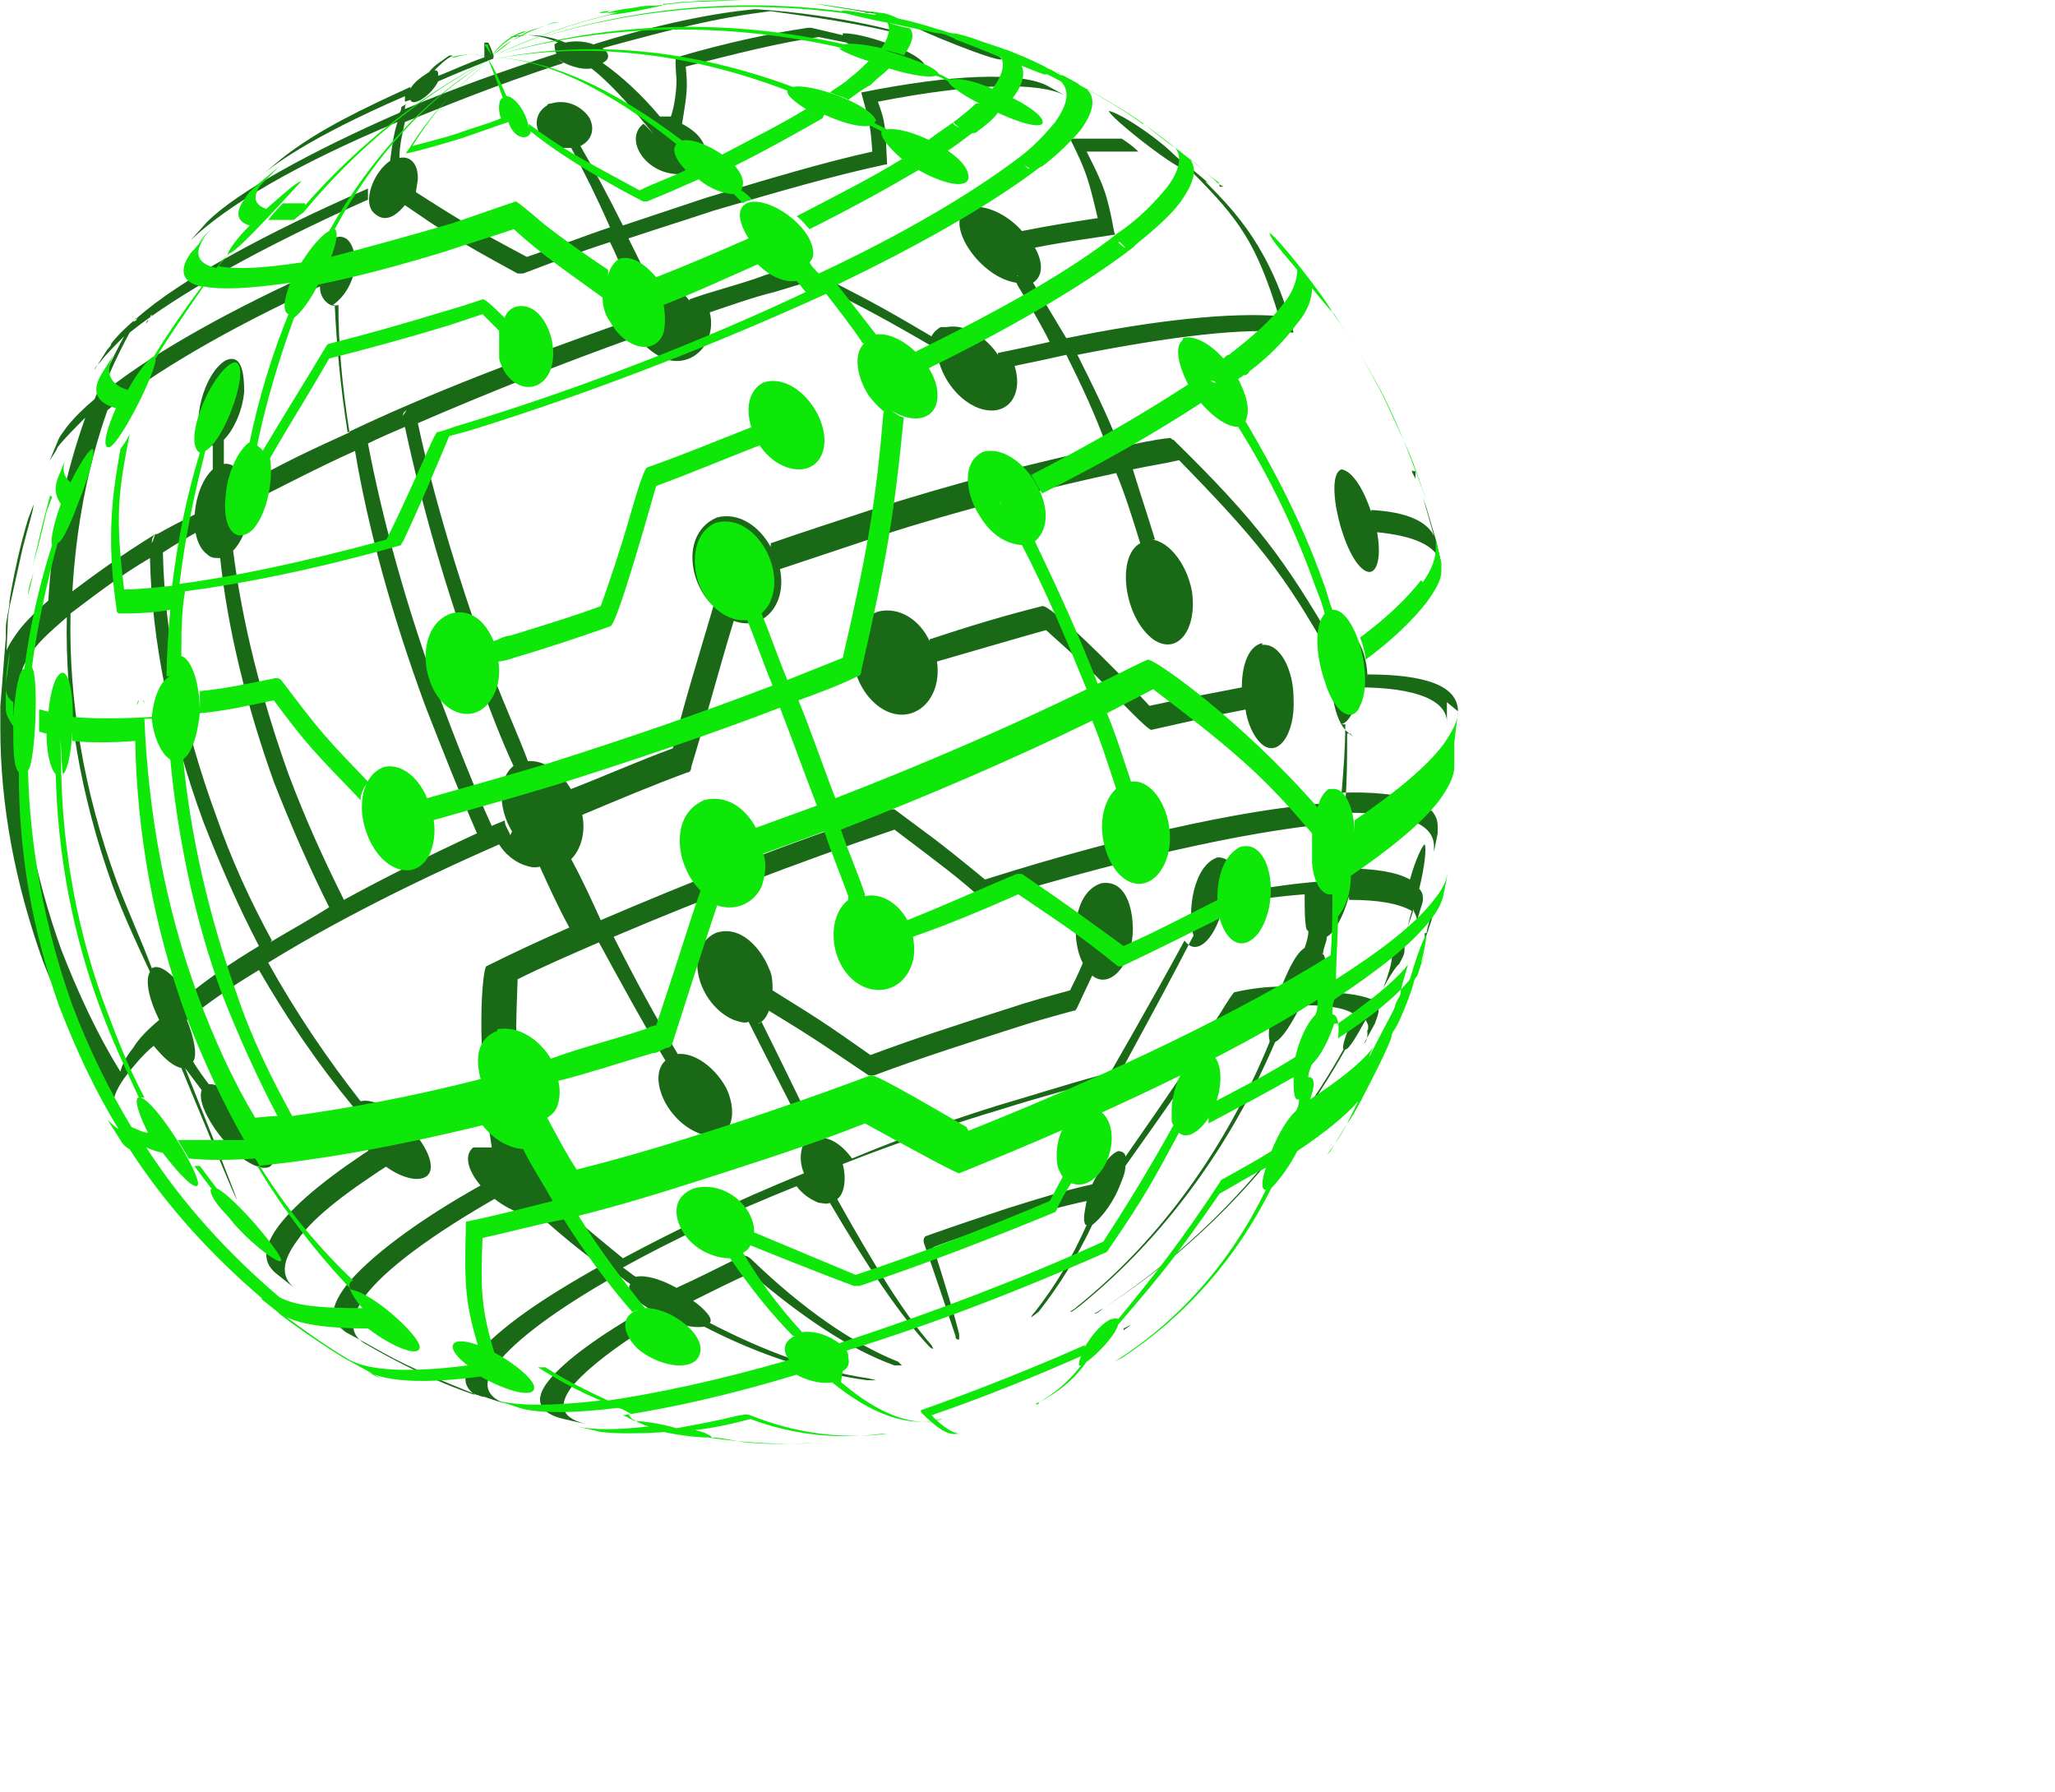 <?xml version="1.0" encoding="UTF-8" standalone="no"?>
<!DOCTYPE svg PUBLIC "-//W3C//DTD SVG 1.1//EN" "http://www.w3.org/Graphics/SVG/1.1/DTD/svg11.dtd">
<svg width="100%" height="100%" viewBox="0 0 618 539" version="1.1" xmlns="http://www.w3.org/2000/svg" xmlns:xlink="http://www.w3.org/1999/xlink" xml:space="preserve" xmlns:serif="http://www.serif.com/" style="fill-rule:evenodd;clip-rule:evenodd;stroke-linejoin:round;stroke-miterlimit:2;">
    <g transform="matrix(5.556,0,0,5.556,-1177.5,-335.556)">
        <g transform="matrix(1,0,0,1,142.75,-9.6)">
            <path d="M113.2,70.2L110.9,70.2L113.2,70.2Z" style="fill:#196917;fill-rule:nonzero;"/>
            <path d="M117.3,70.8L116.9,70.8C115.2,70.5 114.6,70.4 113.3,70.2C114.6,70.4 116.1,70.6 117.3,70.8Z" style="fill:#196917;fill-rule:nonzero;"/>
            <path d="M145.8,95.9L145.8,95.5C145.7,95.5 145.6,95.5 145.6,95.4C145.6,95.6 145.7,95.7 145.8,95.9Z" style="fill:#196917;fill-rule:nonzero;"/>
            <path d="M135.4,80.1L135.2,80.1C135.2,79.9 135.1,79.9 135,79.8C135.1,79.9 135.2,80 135.4,80.1Z" style="fill:#196917;fill-rule:nonzero;"/>
            <path d="M133.4,79.2C133.4,79 132.6,78.2 132.1,77.8C131,76.9 129.7,76.1 129.2,76C129.2,76.3 133.1,79.4 133.5,79.2L133.4,79.2Z" style="fill:#196917;fill-rule:nonzero;"/>
            <path d="M123.4,73.2C123.4,73.1 122.8,72.7 122.1,72.5C122.7,72.5 123.2,72.6 123.6,72.8L122.4,72.4C122,72.3 121.6,72.2 121.1,72.1C120,71.7 119,71.4 118.6,71.4C118.8,71.6 123.2,73.4 123.4,73.2ZM122,72.4L122,72.4Z" style="fill:#196917;fill-rule:nonzero;"/>
            <path d="M91.4,75.4C91.5,75.8 92.5,75.2 92.9,74.4C93.8,74 94.8,73.6 95.8,73.2C95.9,73.2 95.9,73.1 95.9,73C95.9,73 95.7,72.4 95.6,72.3L95.4,72.3L95.4,73.1C94.5,73.4 93.7,73.8 92.9,74.1C92.9,73.9 92.9,73.8 92.7,73.8C93,73.5 93.3,73.2 93.7,73L93.5,73C93.1,73.3 92.7,73.5 92.4,73.9C92.1,74.1 91.6,74.4 91.4,74.8L91.4,74.7C89,75.8 86.4,77 84.4,78.6L83.2,79.6C83.9,79 85.8,77.5 91.1,75.2L91.1,75.5L91.4,75.4Z" style="fill:#196917;fill-rule:nonzero;"/>
            <path d="M89.7,131.9C87.2,133.5 85.3,135 84.3,136.3C83.4,137.5 83.4,138.3 84.1,138.9L85.1,139.7C84.4,139.1 84.4,138.3 85.3,137.1C86.2,135.8 88.1,134.4 90.6,132.8C90.5,132.8 90.2,132.4 89.8,132L89.7,131.9Z" style="fill:#196917;fill-rule:nonzero;"/>
            <path d="M137.5,104.8C136.7,105 136.4,106.1 136.4,107.2C134.9,107.5 133.2,107.8 131.4,108.2C129.3,105.9 126,102.7 125.6,102.8C123.6,103.3 121.6,103.9 119.5,104.6L119.5,104.7C119,103.6 117.9,102.8 116.7,103.1C114.6,103.9 115.1,107.3 117,108.4C118.6,109.3 120.2,107.9 119.9,105.8C122,105.2 124,104.6 125.8,104.1C126.9,105.1 128.3,106.3 129.3,107.4C130.633,108.8 131.367,109.5 131.5,109.5C133.3,109.1 135,108.7 136.6,108.4C136.7,109.1 137,109.8 137.4,110.2C138.3,111.1 139.3,109.8 139.2,107.8C139.2,106.3 138.5,104.8 137.5,104.9L137.5,104.8Z" style="fill:#196917;fill-rule:nonzero;"/>
            <path d="M143.1,100.9C143.7,101.2 144,100.2 143.7,98.7L143.7,98.8C145.7,99 146.9,99.5 147.2,100.5L146.9,99.2L146.4,97.5L146.2,96.9C146.4,97.6 146.6,98.3 146.8,99C146.4,98.2 145.3,97.7 143.4,97.6L143.4,97.7C143,96.5 142.4,95.5 141.8,95.4C140.8,95.7 141.9,100.3 143.1,100.9Z" style="fill:#196917;fill-rule:nonzero;"/>
            <path d="M146.3,120.5L146.3,120.9L146.7,119.7L146.7,119.3C146.7,119.4 146.4,120.3 146.4,120.5L146.3,120.5Z" style="fill:#196917;fill-rule:nonzero;"/>
            <path d="M148.1,108.5C148.1,107.1 146.3,106.5 143.2,106.5L143.2,106.7C143.2,105.4 142.6,104.1 141.9,104.1C141.6,104.1 141.5,104.4 141.3,104.7C138.7,100.3 137.3,98.3 132.7,93.8C132.6,93.8 132.6,93.7 132.5,93.7C131.6,93.8 130.7,94 129.8,94.2C129.1,92.4 128.3,90.8 127.5,89.2C132.6,88.2 136.6,87.7 139.2,88C138,83.5 136.1,81.5 134.4,79.8C134.4,79.8 134.6,79.9 134.7,80C133.7,79.1 132,77.8 130.9,77.1C131.7,77.7 132.8,78.5 133.7,79.3C136.3,81.9 137.2,83.2 138.4,87.1C135.8,86.9 131.8,87.3 126.9,88.3C126.3,87.3 125.7,86.3 125.1,85.3C125.7,84.9 125.6,84.1 125.2,83.4C126.7,83.1 128.2,82.9 129.5,82.7C129.5,82.7 129.6,82.7 129.5,82.6C129.1,80.4 128.9,80 128,78.2L130.8,78.2C130.5,77.9 130.2,77.7 129.9,77.5L127.1,77.5C128,79.3 128.1,79.7 128.6,81.8C127.3,82 126,82.2 124.5,82.5C123.8,81.7 122.7,81.1 121.8,81.2C121.7,81.2 121.5,81.2 121.4,81.4C120.4,82.2 122.2,85 124.2,85.3L124.2,85.1C124.2,85 124.2,84.9 124.3,84.9C124.3,84.9 124,85 124.3,85.5C124.9,86.5 125.5,87.5 126,88.5C125.1,88.7 124.2,88.9 123.2,89.1L123.2,89.2C122.6,88.3 121.5,87.5 120.4,87.7L120.1,87.7C119.9,87.8 119.7,88 119.6,88.2C116.4,86.3 115.9,86.1 112.6,84.4L112.2,84.4C111.5,84.6 110.8,84.8 110,85.1C108.8,85.5 107.6,85.8 106.5,86.2C106.5,86.2 106.5,86.3 106.6,86.4C106,85.5 104.9,85.1 104,85.4L104.4,85.4C104,84.5 103.6,83.7 103.2,82.9C104.7,82.4 106.3,81.9 107.8,81.4C111.2,80.4 114.3,79.5 117.1,78.9L117.2,78.9C117.1,76.7 117.1,76.6 116.7,75.5C121.8,74.5 125.5,74.4 126.9,75.2L125.8,74.6C124.3,73.9 120.8,74 115.8,75C116.3,76.8 116.3,76.9 116.4,78.2C113.7,78.8 110.7,79.7 107.4,80.7C105.9,81.2 104.4,81.7 102.9,82.2C102.1,80.6 101.3,79.1 100.6,77.9C101.2,77.6 101.4,77 101.1,76.4C100.8,75.9 100,75.3 99,75.6C99,75.6 98.8,75.6 98.8,75.7C97.8,76.3 98.2,77.7 99.4,78L100.1,78C100.8,79.3 101.5,80.7 102.2,82.3C100.7,82.8 99.2,83.4 97.7,83.9C94.3,82.1 93.6,81.6 91.7,80.4C91.7,80.2 91.8,79.9 91.8,79.6C91.8,78.9 91.4,78.3 90.6,78.6L90.8,78.6C90.8,77.8 91,77.1 91.1,76.6C92.9,75.9 95.7,74.7 99.7,73.4C99.7,73.4 99.5,73.3 99.4,73.2C99.8,73.5 100.6,73.8 101.2,73.7C102.1,74.4 103.1,75.5 104.1,76.7C105.1,77.9 104.1,76.7 104,76.7C103,77.5 104,79.2 105.6,79.4C107,79.6 107.9,78.6 107.1,77.5C106.9,77.2 106.5,76.9 106.1,76.7C106.4,74.9 106.4,74.7 106.3,73.6C109,72.9 111.4,72.3 113.5,72L115,72.3C115.9,72.9 118.5,73.9 119.1,73.7C119.5,73.6 119,73.1 118.1,72.7C117,72.2 115.6,71.8 114.9,71.8L114.8,71.8L114.8,71.9L113.1,71.5L112.9,71.5C110.9,71.8 108.5,72.3 105.8,73.1C105.733,73.1 105.733,73.5 105.8,74.3C105.8,74.9 105.7,75.7 105.5,76.3L105.6,76.3L104.8,76.3L104.9,76.3C103.9,75.1 102.8,74.1 101.8,73.4C102.2,73.2 102.2,72.9 101.8,72.6C105.5,71.6 107.7,71 110.9,70.6C113,70.9 115.5,71.2 118.6,72C118.4,72 118.2,71.9 118.1,71.8C118.1,71.8 114.8,70.8 110.2,70.5L110,70.5C107.8,70.7 104.8,71.3 101.3,72.4C100.8,72.2 100.2,72.2 99.8,72.3C98.8,71.9 97.9,71.8 97,72L96.8,72C97.6,71.8 98.5,71.9 99.4,72.3C99.4,72.3 99.3,72.3 99.2,72.4C99.2,72.5 99.2,72.7 99.3,72.9C95.033,72.767 95.033,72.767 99.3,72.9C96.5,73.8 93.7,74.8 91.1,75.9C91.1,75.8 91.1,75.7 91.2,75.6C91.1,75.7 91,75.7 90.9,75.8C90.9,75.9 90.9,76 90.8,76.1C86,78.2 82,80.4 80.4,82L79.5,83C81.5,81.1 85.2,78.9 90.7,76.6C90.5,77.2 90.4,77.9 90.3,78.7C89.4,79.3 88.8,80.9 89.4,81.5C90,82.1 90.6,81.7 91.1,81.1C93,82.4 93.7,82.9 97.2,84.8L97.5,84.8C99.1,84.2 100.6,83.6 102.2,83.1C102.6,83.9 102.9,84.7 103.3,85.6C102.6,86 102.4,86.8 102.5,87.6C97.4,89.4 92.4,91.3 88,93.4C87.6,90.9 87.4,88.6 87.3,86.5L87.2,86.5C87.8,86.1 88.4,85.2 88.4,84.2C88.4,83.5 88.1,82.5 87.2,82.9C86.5,83.3 85.9,84.3 85.8,85.1L85.8,84.9C81,87.1 77,89.4 74.6,91.4C75.1,90.2 75.6,89.1 76.2,88C78.8,85.9 83.5,83.3 89.1,80.8L89.1,80.2C83.6,82.6 79,85.1 76.6,87.2C74.2,89.3 76.6,87.2 76.6,87.2C76.6,87.3 76.5,87.4 76.4,87.4C76.5,87.3 76.5,87.2 76.6,87.2C76,87.7 75.5,88.2 75.2,88.6C75.2,88.7 75.1,88.8 75,88.9L74.3,90C74.3,89.9 74.5,89.7 74.6,89.6C74.9,89.2 75.4,88.7 75.9,88.2C75.3,89.3 74.8,90.4 74.3,91.6C73.7,92.1 73.2,92.6 72.8,93.1C72.6,93.4 72.4,93.6 72.3,93.9L71.8,95.1C71.9,94.8 72.2,94.5 72.3,94.2C72.7,93.7 73.2,93.2 73.8,92.6C72.7,95.7 72,99 71.8,102.5C71,103.2 70.4,103.8 70,104.4C69.8,104.7 69.6,105 69.5,105.3L69.5,106.4L69.5,106.1C69.567,104.567 69.6,103.8 69.6,103.8C69.6,103.3 69.7,102.8 69.8,102.4C70,101.5 70.2,100.6 70.4,99.7C70.7,98.5 71,97.6 71,97.3L70.7,98.1C70.3,99.4 69.9,101.2 69.7,102.5C69.7,103 69.5,103.5 69.5,104L69.5,104.5C69.4,105.6 69.3,107.1 69.2,108.2L69.2,109.4C69.2,113.6 70,117.8 71.5,122C72.4,124.3 73.4,126.5 74.7,128.6C74.7,129 74.7,129.3 74.8,129.6L75.5,130.7C75.3,130.1 75,129.5 76.1,128.1C76.5,127.6 76.9,127.1 77.5,126.6C78,127.2 78.5,127.7 79,127.8C79,127.8 85.6,143.8 79.2,127.8C79.5,128.2 79.8,128.6 80.1,129C79.7,130 81.9,133 83.4,133.2C84.4,133.3 84,132 83,130.6C82.1,129.5 81,128.5 80.4,128.7L80.5,128.7C80.2,128.3 79.9,127.9 79.6,127.4L79.6,127.5C79.9,127.2 79.7,126.2 79.3,125.2C80.4,124.3 81.7,123.4 83.2,122.5C84.7,125.1 86.4,127.6 88.3,129.9C87.6,130.9 89.8,133.6 91.6,133.8C92.9,133.9 92.7,132.6 91.6,131.3C90.8,130.3 89.5,129.4 88.7,129.6C86.9,127.3 85.2,124.8 83.7,122.1C87.1,120 91.4,117.8 96.2,115.7C96.5,116.2 97,116.6 97.5,116.8C97.8,116.9 98.1,117 98.4,116.9C98.9,118 99.4,119.1 100,120.2C98.4,120.9 96.9,121.6 95.5,122.3C95.3,122.5 94.9,126.4 95.8,132.1L94.8,132.1C93.7,133 96,135.6 98,135.8L98.4,135.8C99.5,136.8 100.6,137.7 101.7,138.5C98.5,140.3 96.3,141.8 94.9,143.4C94.2,144.4 94.2,145 94.9,145.5C92.8,144.8 90.8,143.8 88.9,142.7C88.1,142.2 88.1,141.4 88.9,140.2C90,138.7 92.6,136.8 96.1,134.8C96,134.7 95.6,134.4 95.3,134.1C91.7,136.1 89.1,138.1 87.9,139.6C87,140.8 87,141.6 87.9,142.1L87.2,141.6C87.4,141.7 87.7,141.9 87.9,142.1L89,142.7L89.9,143.2C91.5,144.1 93.3,144.8 95,145.5C95.1,145.5 95.2,145.6 95.4,145.6L96.6,146C95.5,145.6 95.2,144.9 96.1,143.8C97.1,142.5 99.4,140.8 102.6,139C102.8,139.1 103,139.3 103.3,139.5C103,139.9 103.8,140.6 104.8,141.1C104.6,141 104.4,140.9 104.2,140.8C101.6,142.3 99.8,143.6 98.9,144.7C98,145.8 98.4,146.5 99.7,146.8L101,147.1C99.7,146.8 99.3,146.2 100.1,145.1C100.9,144.1 102.7,142.7 105.1,141.3C105.9,141.7 106.7,141.9 107.3,141.8C110.2,143.3 113.2,144.3 116.1,144.7L116.6,144.7L116.2,144.6C113.4,144.2 110.5,143.1 107.6,141.6C104.7,140.1 107.6,141.6 107.6,141.6C107.8,141.4 107.4,140.9 106.7,140.4C107.7,139.9 108.7,139.4 109.8,138.9C112.5,141.2 115.1,143 117.6,143.9L118,143.9C118,143.9 117.933,143.833 117.8,143.7C115.3,142.7 112.6,140.8 109.9,138.2C109.7,138 109.5,137.9 109.3,138C108.1,138.6 106.9,139.2 105.8,139.7C104.9,139.2 104.1,139 103.6,139.1C94,135.9 94,135.9 103.6,139.1C103.4,139 103.2,138.8 102.9,138.6C105.6,137.1 108.8,135.6 112.3,134.2C112.6,134.6 113,134.9 113.5,135.1C113.7,135.1 113.9,135.2 114.1,135.1C116.1,138.5 117.9,141.2 119.5,142.9C119.6,143 119.7,143 119.7,143L119.6,142.8C118.1,141.1 116.4,138.3 114.5,134.9C112.6,131.5 114.5,134.9 114.5,134.9C114.9,134.6 115,133.8 114.8,133C117.6,131.9 120.5,130.9 123.5,130C125.4,129.4 127.3,128.9 129,128.4C129.067,128.4 129.133,128.333 129.2,128.2C129.267,128.067 131.4,124.4 133.3,120.9C134,121.9 135.1,120.6 135.4,118.9C137,118.7 138.5,118.5 139.8,118.4C139.8,119.2 139.8,119.9 139.9,120.3L140,120.4C140,120.7 139.9,121 139.8,121.3C139.3,121.6 138.8,122.7 138.4,123.8C138.4,123.7 138.4,123.5 138.5,123.4C137.7,123.4 136.9,123.5 136,123.7C135.933,123.7 135.4,124.533 134.4,126.2C133.4,127.867 132.6,129 130.1,132.6C130.1,132.4 129.9,132.3 129.7,132.3C129.2,132.5 128.7,133.3 128.3,134.1C126.9,134.4 125.3,134.9 123.7,135.4C122.2,135.9 120.7,136.4 119.3,136.9C119.3,136.9 119.1,137 119.2,137.3C119.9,139.3 120.5,141.1 120.9,142.3C120.9,142.5 121,142.5 121.1,142.5L121.1,142.2C120.8,141 120.3,139.4 119.7,137.5C121,137 122.3,136.6 123.6,136.2C125.2,135.7 126.6,135.3 128,135C127.9,135.5 127.8,136 127.9,136.2C127.9,136.2 127.9,136.3 128,136.3C127.2,138.1 126.3,139.6 125.2,141C125,141.2 125,141.3 125,141.3L125.4,141C126.5,139.6 127.5,138 128.3,136.3C128.7,136 129.3,135.3 129.7,134.4C129.9,133.9 130.1,133.5 130.1,133.1C132.8,129.3 133.5,128.3 135.8,124.8C136.7,124.7 137.4,124.6 138.1,124.5C137.9,125.3 137.8,126 137.9,126.3L137.9,126.4C135.6,132 132.1,137 127.5,140.7C127.3,140.9 127.2,140.9 127.1,141C127.2,141 127.2,141 127.6,140.7C132.2,137 135.8,132 138.2,126.4C138.6,126.2 139.1,125.4 139.6,124.4C140.9,124.4 141.9,124.5 142.5,124.9C142.1,125.8 141.8,126.6 141.9,126.8C138.8,132.3 134.4,137.2 128.9,140.8C128.6,141 128.6,141 128.4,141.1C128.533,141.1 128.7,141 128.9,140.8C134.5,137.2 138.9,132.3 142,126.8C142.2,126.8 142.6,126.1 143.1,125.2C143.2,125.4 143.3,125.5 143.2,125.8C143.1,126.1 143.2,125.8 143.2,125.7L143.2,125.8C143.2,126.1 143.2,126.3 143,126.5L143.6,125.4C143.7,125.1 143.8,124.9 143.8,124.7C143.8,124.5 143.8,124.3 143.7,124.1L143.7,124.3C144.3,123 144.6,121.9 144.5,121.7L144.5,121.8C144.5,121.6 144.7,121.3 144.8,121.1C145,121.1 145.4,120.2 145.7,119.2L145.7,119.3C145.8,119.5 145.9,119.7 145.9,119.9C145.9,119.6 146.2,118.9 146.2,118.7C146.2,118.5 146.2,118.3 146,118.1C146.3,116.9 146.4,115.9 146.3,115.7C146.2,115.7 145.8,116.5 145.5,117.6C144.8,117.2 143.6,117 142,117C142.1,115.9 142,115.1 141.6,114.9C141.6,114.6 141.7,114.3 141.7,114C145,113.9 146.8,114.5 146.8,115.8L146.8,115.4L146.8,116.1L147,115.1L147,114.7C147,113.4 145.1,112.8 141.8,112.9C141.9,111.7 142,110.4 142,109.2L141.6,109.2C142.1,109.3 142.6,108.5 142.7,107.2C145.8,107.2 147.6,107.9 147.5,109.2L147.5,109L147.5,109.2L147.5,108L148.1,108.5ZM124.7,84.6L124.9,84.6L124.7,84.6ZM77.4,87C77.4,87 77.4,87.1 77.3,87.2C77.3,87.2 77.3,87.1 77.4,87ZM77.2,87.3C77.2,87.3 77.2,87.4 77.1,87.5C77.1,87.5 77.1,87.4 77.2,87.3ZM70.7,102.1L70.7,102.2L70.7,102.1ZM108.2,141.9L108.2,141.9ZM104.3,139.4L104.1,139.4L104.3,139.4ZM138.8,126.7L138.9,126.7L138.8,126.7ZM91.6,92.2L91.6,92.2ZM91.5,92.1L91.2,92.1L91.5,92.1ZM91.2,92.2C91.2,92.2 91.1,92.3 91,92.5C91,92.4 91,92.3 91.2,92.2ZM76.4,126.7C76,127.2 75.8,127.6 75.7,128C74.4,125.9 73.4,123.7 72.5,121.4C71,117.2 70.2,113 70.2,108.8C70.2,108.5 70.2,107.7 70.4,106.2C70.5,105.9 70.7,105.6 70.9,105.3C71.3,104.7 72,104.1 72.8,103.4C72.7,108.1 73.5,113 75.3,118C75.9,119.6 76.6,121.1 77.3,122.6C77,123.1 77.3,124.2 77.8,125.2C77.2,125.7 76.7,126.2 76.4,126.7ZM79.4,123.9C78.7,122.9 77.9,122.1 77.4,122.4C76.8,120.8 76.1,119.3 75.5,117.7C73.7,112.8 72.9,107.9 73,103.2C74.2,102.3 75.6,101.2 77.3,100.2C77.4,104.7 78.4,109.6 80.2,114.5C81.1,116.8 82.1,119.1 83.2,121.2C81.7,122.1 80.4,123 79.3,123.9L79.4,123.9ZM77.4,99.6L77.4,99.9L77.4,99.6ZM77.8,98.9C77.8,98.9 77.9,99.1 77.9,99.3C77.9,99.2 77.9,99 77.8,98.9ZM83.9,120.9C82.7,118.7 81.7,116.5 80.9,114.2C79.1,109.3 78.1,104.5 78,99.9C78.6,99.5 79.3,99.1 80,98.7L80,97.7C79.2,98.1 78.4,98.5 77.7,98.9L77.8,98.9L77.6,98.9C77.5,99.1 77.5,99.2 77.4,99.4C77.4,99.1 77.5,99 77.6,98.9C75.8,100 74.3,101.1 73.1,102C73.3,98.6 73.9,95.3 75,92.2C77.4,90.2 81.5,87.8 86.5,85.5C86.5,85.8 86.6,86.1 86.8,86.3C87,86.5 87.2,86.6 87.5,86.5C87.5,88.6 87.7,90.9 88.1,93.4C86.1,94.3 84.2,95.2 82.5,96.2L82.5,96.7C82.4,95.6 81.8,94.8 81,95.2C81,95.2 81.2,95.2 81.3,95.1L81.3,93.8C81.8,93.3 82.3,92.3 82.4,91.2C82.4,90.3 82.3,89.1 81.4,89.5C80.2,90.2 79.5,93 80.2,93.9C80.3,94.1 80.5,94.2 80.7,94.1L80.7,95.4C79.6,96.4 79.3,99.2 80.4,100C80.6,100.2 80.8,100.2 81.1,100.2C81.5,104 82.5,108.1 84,112.3C84.9,114.6 85.9,116.9 87,119.1C85.9,119.8 84.8,120.4 83.8,121L83.9,120.9ZM87.8,118.7C86.7,116.5 85.7,114.3 84.8,111.9C83.3,107.7 82.3,103.7 81.8,99.8C82.3,99.3 82.7,98.3 82.7,97.2C84.5,96.3 86.4,95.3 88.4,94.4C89.1,98.6 90.4,103.3 92.2,108.2C93.1,110.5 94,112.8 95,115.1C92.4,116.3 90,117.5 87.8,118.7ZM96.8,115.2C96.7,114.9 96.5,114.7 96.5,114.4C96.3,114.5 96,114.6 95.8,114.7C94.8,112.5 93.9,110.2 93,107.8C91.2,102.9 89.9,98.2 89.1,94C89.7,93.7 90.4,93.4 91.1,93.1C92,97.3 93.3,101.9 95.1,106.8C95.7,108.4 96.3,110 97,111.5C97,111.5 97.1,111.4 97.2,111.3C96.1,111.9 96.1,113.7 96.9,115L96.8,115.2ZM97.4,111.4C97.5,111.4 97.7,111.4 97.8,111.3C97.2,109.7 96.5,108.2 95.9,106.6C94.1,101.7 92.7,97.1 91.8,92.9C95.5,91.3 99.5,89.7 103.7,88.2C104,88.7 104.5,89.1 105.1,89.4C106.7,90 108,88.5 107.6,86.9C108.8,86.5 109.9,86.1 111.1,85.8C111.8,85.6 112.4,85.4 113.1,85.2C116.2,86.8 117,87.2 119.9,88.9L119.9,88.6C119.8,89.9 120.8,91.6 122.2,92.1C123.7,92.6 124.6,91.4 124.1,89.8C125.1,89.6 126,89.4 126.9,89.2C127.7,90.8 128.5,92.5 129.1,94.2C125.3,95 121,96.1 116.3,97.6C114.5,98.2 112.6,98.8 110.9,99.4L110.9,99.6C110.3,98.5 109.2,97.7 108,98C106.1,98.8 106.4,101.5 107.8,102.8C106.8,106.2 106.4,107.4 105.6,110.5C103.7,111.2 101.9,112 100.1,112.7C100.1,112.7 100.1,112.8 100.2,112.9C99.5,111.6 98.3,110.9 97.3,111.3L97.4,111.4ZM140.7,117.7C139.4,117.8 137.9,118 136.3,118.3C136.3,117.3 135.9,116.4 135.1,116.4C133.8,116.8 133.4,119.3 133.8,120.7L133.8,120.6C132.4,123.3 131.8,124.4 129.9,127.9C128.2,128.3 126.3,128.9 124.3,129.5C121.2,130.4 118.2,131.5 115.3,132.7C114.8,132 114.1,131.5 113.5,131.6C112.5,129.6 111.5,127.5 110.4,125.3C110.4,125.3 110.3,125.4 110.2,125.4C110.5,125.3 110.7,125 110.8,124.7C113.6,126.4 114.1,126.8 116.2,128.2L116.5,128.2C118.9,127.3 121.4,126.5 123.9,125.7C125.1,125.3 126.2,125 127.3,124.7C127.4,124.7 127.4,124.7 127.5,124.5L128.3,122.8C129.3,123.6 130.5,122.1 130.5,120.3C130.5,119.1 130.1,117.6 128.8,117.8C127.2,118.3 127.1,121.1 127.9,122.3C127.9,122.3 127.9,122.2 127.8,122.1C127.6,122.6 127.3,123.2 127.1,123.6C126,123.9 124.9,124.2 123.7,124.6C121.2,125.4 118.7,126.2 116.3,127.1C113.6,125.2 113.4,125.1 111,123.6C111,123.2 111,122.8 110.8,122.4C110.4,121.4 109.3,120 107.9,120.5C106.1,121.4 107,124.4 108.9,125.2C109.2,125.3 109.5,125.4 109.7,125.3C110.8,127.5 111.9,129.6 112.9,131.6C112.5,132 112.4,132.8 112.7,133.5C109,135 105.7,136.6 102.9,138.1C101.8,137.2 100.7,136.3 99.7,135.4C100,135 99.7,134.1 99,133.3C98.6,132.9 98.2,132.5 97.7,132.2C97.2,129 97,127.8 97.2,123C98.6,122.3 100,121.7 101.6,121C102.8,123.2 104,125.4 105.2,127.4C104.2,128.3 105.3,130.8 107.2,131.4C108.7,131.9 109.2,130.4 108.5,128.9C107.8,127.6 106.5,126.8 105.6,127.1L105.9,127.1C104.7,125.1 103.5,122.9 102.4,120.7C107.1,118.7 112.3,116.7 117.6,114.9C120.5,117.1 120.8,117.3 122.4,118.7L122.8,118.7C131,116.2 137.7,114.8 142.1,114.5C142.1,114.8 142.1,115.1 142,115.4C141.6,115.7 141.2,116.5 141,117.5L140.7,117.7ZM142.2,118.7C143.8,118.7 144.9,118.9 145.6,119.3C145.3,120.3 145.2,121.1 145.2,121.5C145.2,121.7 145,122 144.9,122.2C144.8,122.2 144.2,123.1 143.7,124.2C143.1,123.9 142.1,123.7 140.7,123.7C141,122.5 141,121.6 140.7,121.6L140.8,121.6C140.8,121.3 141,121 141,120.7C141.4,120.5 141.9,119.6 142.2,118.5L142.2,118.7ZM142.1,109.7C142.1,111 142.1,112.2 142,113.4C137.6,113.6 130.7,115 122.5,117.6C119.7,115.3 119.6,115.3 117.6,113.8L117.4,113.8C111.9,115.6 106.6,117.7 101.7,119.8C101.2,118.7 100.7,117.6 100.1,116.5C100.6,116 100.9,115.1 100.7,114.1C102.6,113.3 104.5,112.5 106.4,111.8C106.5,111.8 106.6,111.7 106.6,111.5C107.4,108.9 108.1,106.2 108.9,103.6C110.5,104.2 111.8,102.7 111.4,100.8C113.2,100.2 115,99.6 116.8,99C121.5,97.5 125.9,96.4 129.6,95.6C130.1,96.8 130.5,98.1 130.9,99.4C129.6,100.1 130,103.4 131.6,104.6C132.9,105.5 134,104.1 133.7,102C133.4,100.4 132.3,99.1 131.3,99.2L131.7,99.2C131.3,97.9 130.9,96.7 130.5,95.4C131.4,95.2 132.2,95.1 133,94.9C137.1,99.1 138.7,101 141.3,105.7C141.1,107.1 141.4,109 142.1,109.6C142.8,110.2 142.2,109.7 142.3,109.7L142.1,109.7ZM143.3,107.7L143.3,107.4L143.3,107.7ZM143.3,107.3L143.3,107L143.3,107.3Z" style="fill:#196917;fill-rule:nonzero;"/>
            <path d="M130,141.9L130.4,141.7C130.3,141.8 130.1,141.9 130,142L130,141.9Z" style="fill:#196917;fill-rule:nonzero;"/>
            <path d="M113.8,76.2C114.9,76.7 115.8,76.9 116.3,76.8C116.5,76.9 116.7,77 116.9,77.1C116.8,77.4 117.3,78 118,78.6C116.4,79.6 114.4,80.6 112.3,81.7C112.6,81.9 112.8,82.2 113,82.4C115.2,81.3 117.2,80.2 118.9,79.2C120.5,80.1 121.7,80.2 121.6,79.5C121.5,78.3 118.3,76.8 117.2,77C117,76.9 116.8,76.8 116.6,76.7C116.4,76.6 116.6,76.6 116.6,76.5C116.2,75.6 113.1,74.5 112.1,74.7C106.7,72.7 101.2,72.1 95.9,73.2C101.1,72.2 106.6,72.9 111.8,74.9C111.7,75.2 112.6,75.8 113.3,76.2C113.1,76.1 113,76 112.8,75.9C111.5,76.7 109.9,77.5 108.2,78.4C108.6,78.7 108.8,78.9 108.9,79C110.7,78.1 112.3,77.2 113.7,76.4L113.8,76.2Z" style="fill:#0de809;fill-rule:nonzero;"/>
            <path d="M91.3,78C91.2,78.2 91.2,78.3 91.2,78.3C92.1,78.1 93.1,77.8 94.1,77.5C95,77.2 95.8,76.9 96.7,76.6C97,77.5 97.7,77.6 97.9,77.2L97.9,77.1C100.1,78.9 103.6,80.7 104,80.9L104.2,80.9C105.2,80.5 106.1,80.1 107,79.7C107.7,80.3 108.5,80.5 108.9,80.5L109.4,81C109.5,80.9 109.7,80.8 109.9,80.8C109.7,80.6 109.5,80.4 109.3,80.3C109.3,80.3 109.4,80.1 109.4,79.9C109.4,78.8 107.1,77.4 106.1,77.6C102.4,74.8 98.8,73.1 95.6,73.1C98.7,73.1 102.2,74.9 105.8,77.8C105.5,78.1 105.8,78.7 106.3,79.2C105.5,79.6 104.6,79.9 103.8,80.3C100.3,78.4 99.7,78.1 97.8,76.7L97.8,77C97.8,76.3 97.1,75.2 96.6,75.2C96.2,74.3 95.9,73.6 95.6,73.2C95.8,73.7 96.1,74.4 96.4,75.3C96.2,75.3 96.1,75.9 96.3,76.4C95.6,76.7 94.8,76.9 94,77.2C93.1,77.5 92.2,77.7 91.5,77.9C92.7,76 94,74.5 95.6,73.4C97.2,72.3 95.6,73.4 95.6,73.4C93.8,74.7 92.4,76.3 91.1,78.4L91.3,78Z" style="fill:#0de809;fill-rule:nonzero;"/>
            <path d="M85.7,81L84.5,81C84.4,81.1 84,81.5 83.7,81.9L85.1,81.9C85.1,81.9 85.3,81.7 85.6,81.5C88.5,78 91.9,75.2 95.9,73.1C99.9,71 95.9,73.1 95.9,73.1C92,75.1 88.6,77.8 85.7,81.1L85.7,81Z" style="fill:#0de809;fill-rule:nonzero;"/>
            <path d="M70.7,102.2C70.7,101.8 70.9,101.4 71,100.9C70.9,101.5 70.8,101.8 70.7,102.2Z" style="fill:#0de809;fill-rule:nonzero;"/>
            <path d="M72,96.9L71.7,97.7C71.5,98.6 71.2,99.8 70.9,100.8C71.1,100.1 71.3,99 71.9,96.8L72,96.9Z" style="fill:#0de809;fill-rule:nonzero;"/>
            <path d="M95.8,107.8C96.2,107.2 96.3,106.3 96.1,105.5L96.1,105.8C96.4,105.8 96.7,105.7 97,105.6C98.7,105.1 100.5,104.5 102.2,103.9C102.3,103.9 102.6,103.7 104.7,96.3C106.6,95.6 108.5,94.8 110.3,94.1C111.3,95.6 113.2,95.9 113.7,94.5C114.3,92.8 112.3,90.1 110.5,90.7C109.4,91.3 109.6,92.8 110.1,93.7C110.1,93.5 109.9,93.4 109.9,93.1C108.1,93.8 106.2,94.6 104.2,95.3C104.067,95.367 103.733,96.333 103.2,98.2C102.8,99.6 102.2,101.4 101.7,102.8C100.1,103.4 98.4,103.9 96.8,104.4C96.5,104.4 96.2,104.6 95.9,104.7C95.5,103.7 94.7,102.9 93.6,103.2C92.2,103.7 92,105.5 92.4,106.7C93,108.7 94.9,109.3 95.8,107.8Z" style="fill:#0de809;fill-rule:nonzero;"/>
            <path d="M133.2,88.4C132.6,88.9 133.2,90.3 133.7,91.2C133.7,91.1 133.6,91 133.5,90.8C131.2,92.3 128.3,94 125,95.7C125.3,96.2 125.5,96.6 125.6,96.7C129,95 131.9,93.3 134.2,91.8L134.1,91.7C134.5,92.2 135.4,93.1 136.2,93.1C137.9,95.8 139.3,98.7 140.4,101.8C140.6,102.3 140.8,102.8 140.9,103.3L140.9,103.2C140.3,103.8 140.4,105.5 140.9,106.9C141.4,108.6 142.4,109.2 142.8,108.2C143.6,106.6 142.5,102.9 141.3,103C141.1,102.5 141,102 140.8,101.5C139.7,98.4 138.2,95.5 136.6,92.8C136.9,92.1 136.6,91.3 136.2,90.5C136.2,90.5 136.4,90.4 136.5,90.3L136.4,90.3L136.6,90.3C136.6,90.3 136.8,90.2 136.8,90.1C138,89.2 138.8,88.3 139.4,87.5C140,86.8 140.2,86.1 140.2,85.6C141.1,86.7 141.3,86.9 141.4,87C143.9,90.8 144.6,92.1 146.5,97.4L145.8,95.4C145.5,94.5 144.9,93.3 144.5,92.4C143.6,90.4 142.5,88.6 141.3,86.9C140.9,86.1 138.4,82.9 137.9,82.6C137.9,82.8 138.2,83.2 139.4,84.6C139.4,85.1 139.2,85.8 138.6,86.5C138,87.3 137,88.2 135.7,89.2C135.6,89.2 135.5,89.3 135.4,89.4C134.7,88.6 133.8,88.1 133.2,88.3L133.2,88.4ZM134.8,91L134.8,90.6C134.7,90.6 134.7,90.8 134.8,91ZM134.8,90.6C134.8,90.6 134.9,90.6 135,90.7C134.9,90.7 134.8,90.7 134.7,90.6L134.8,90.6ZM141.1,103.1L141,103.2L141.1,103.1ZM135.4,91L135.4,90.9L135.4,91Z" style="fill:#0de809;fill-rule:nonzero;"/>
            <path d="M80.2,82.8L79.9,83.2C80.2,82.9 80.4,82.6 80.7,82.3C80.7,82.3 80.8,82.2 80.9,82.1L80.2,82.8Z" style="fill:#0de809;fill-rule:nonzero;"/>
            <path d="M97.7,71.7L97.5,71.7C96.9,71.9 96.3,72.3 95.8,73C96.4,72.3 97,71.9 97.7,71.7Z" style="fill:#0de809;fill-rule:nonzero;"/>
            <path d="M96.9,72.2C96.5,72.4 96.2,72.7 95.8,73C96.3,72.7 96.6,72.4 96.9,72.2Z" style="fill:#0de809;fill-rule:nonzero;"/>
            <path d="M99.5,71.2C99.1,71.2 98.7,71.4 98.3,71.5C98.5,71.5 98.8,71.3 99.2,71.2L99.5,71.2Z" style="fill:#0de809;fill-rule:nonzero;"/>
            <path d="M95.8,73L95.8,73Z" style="fill:#0de809;fill-rule:nonzero;"/>
            <path d="M98.4,71.5C97.8,71.7 97.5,71.9 96.9,72.2C97.4,71.9 97.8,71.6 98.4,71.5Z" style="fill:#0de809;fill-rule:nonzero;"/>
            <path d="M110.9,70L111,70L110.9,70Z" style="fill:#0de809;fill-rule:nonzero;"/>
            <path d="M102.2,70.6C102,70.6 101.8,70.6 101.6,70.7C101.8,70.7 102,70.7 102.2,70.6Z" style="fill:#0de809;fill-rule:nonzero;"/>
            <path d="M109.8,70L110.8,70L109.8,70Z" style="fill:#0de809;fill-rule:nonzero;"/>
            <path d="M110.9,70.1L112.1,70.1L110.9,70.1Z" style="fill:#0de809;fill-rule:nonzero;"/>
            <path d="M116,70.6C114.9,70.5 114,70.3 113.3,70.2C114.3,70.3 115.4,70.5 116.4,70.7L116,70.7L116,70.6Z" style="fill:#0de809;fill-rule:nonzero;"/>
            <path d="M113.3,70.2L112.2,70.2L113.3,70.2Z" style="fill:#0de809;fill-rule:nonzero;"/>
            <path d="M95.6,72.4L95.4,72.4L95.8,73C95.6,72.5 95.6,72.5 95.6,72.4Z" style="fill:#0de809;fill-rule:nonzero;"/>
            <path d="M93.8,73.1L93.6,73.1C94.2,72.9 94.9,72.9 95.8,73.1C95,72.9 94.4,72.9 93.8,73.1Z" style="fill:#0de809;fill-rule:nonzero;"/>
            <path d="M114.6,72.6C114.6,72.7 115.5,73.1 116.2,73.3C115.9,73.6 115.6,73.9 115.2,74.2C114.9,74.5 114.5,74.7 114.1,75C114.6,75.2 115,75.3 115.1,75.4C115.5,75.1 115.9,74.8 116.3,74.6L116.4,74.5C116.7,74.2 117,74 117.3,73.7C195.5,122.833 195.5,122.833 117.3,73.7C118.6,74.1 119.5,74.2 119.8,74.1C120,74.1 120.3,74.3 120.5,74.4L120.5,74.3C120.4,74.6 121.6,75.3 122.2,75.6L122,75.6C121.7,75.9 121.2,76.3 120.8,76.6C120.4,76.9 119.9,77.2 119.4,77.6C119.8,77.8 120.1,78 120.4,78.2C120.9,77.9 121.4,77.5 121.8,77.2L121.9,77.2C121.9,77.2 122,77.2 122.1,77.1C122.5,76.8 122.9,76.5 123.2,76.1C124.7,76.8 125.8,77 125.6,76.5C125.5,76.2 124.8,75.7 124,75.3C124.6,74.5 124.7,73.9 124.4,73.4C124.4,73.4 123.9,73.2 123.3,73C123.6,73.4 123.5,74 122.9,74.8C122,74.4 121.1,74.2 120.7,74.3C120.5,74.3 120.3,74.1 120,74C119.8,73.6 118.4,73.1 117,72.7C117.5,72.8 117.9,72.9 118.1,73C118.6,72.3 118.7,71.8 118.4,71.5C118.1,71.5 117.5,71.3 117.2,71.2C117.4,71.5 117.3,72 116.9,72.6C116,72.4 115.2,72.3 114.9,72.4C108.7,71 102.3,71.1 96,73C102.2,71.2 108.7,71.2 114.8,72.6L114.6,72.6ZM120.8,76.6C120.8,76.7 121,76.8 121.1,76.9C120.9,76.8 120.7,76.7 120.8,76.6ZM114.7,72.5L114.7,72.5Z" style="fill:#0de809;fill-rule:nonzero;"/>
            <path d="M105.1,70.2C105.5,70.2 105.9,70.1 106.2,70.1C107.7,70.1 108.7,70 109.7,70C108.7,70 107.4,70 106.3,70.1L107,70.1C106.3,70.1 105.5,70.2 104.7,70.3C104.4,70.3 104,70.3 103.6,70.4C102.9,70.5 102.7,70.5 102,70.7C102.5,70.7 103,70.6 103.5,70.5C102.7,70.6 102.1,70.8 102.1,70.8C100,71.3 97.8,72.1 95.7,73.1C97.9,72.1 100,71.3 102.2,70.8C103.2,70.7 104.1,70.5 105,70.3L105.1,70.2Z" style="fill:#0de809;fill-rule:nonzero;"/>
            <path d="M148.1,108.5C148.1,109 147.8,109.6 147.3,110.3C146.4,111.5 144.7,112.9 142.5,114.4L142.5,115.1C142.5,113.8 142,112.6 141.3,112.7L141.1,112.7C140.8,112.9 140.6,113.3 140.5,113.7C136.3,108.9 131.6,105.6 131.3,105.7C130.4,106.1 129.5,106.6 128.6,107C127.6,104.4 126.4,101.8 125.2,99.3C126.8,97.9 124.8,94.5 122.9,94.4C122.6,94.4 122.5,94.4 122.3,94.5C121.1,95.2 121.6,97 122.2,97.9C122.5,98.4 123.2,99.4 124.5,99.5C125.8,102 126.9,104.6 128,107.3C123.9,109.3 119.3,111.3 114.4,113.2C113.7,111.4 113.1,109.6 112.4,107.9C113.5,107.5 114.6,107.1 115.6,106.6C115.7,106.6 115.8,106.5 115.8,106.3C117.2,100.2 117.6,97.7 118.1,92.6C117.8,92.5 117.7,92.4 117.4,92.2C118.5,92.9 119.7,92.8 119.9,91.7C120.2,90.1 118.1,87.9 116.6,88.1C115.9,87.2 115.2,86.3 114.5,85.4C119.1,83.2 122.9,81 125.4,79.1C125.4,79.1 125.5,79 125.6,79C126.5,78.3 127.2,77.6 127.7,77C128.4,76 128.5,75.3 128,74.8C129.1,75.4 130.1,76 131.1,76.7C131.6,77.1 132.2,77.6 132.8,78C133.2,78.5 133,79.3 132.3,80.2C131.7,80.9 130.9,81.8 129.7,82.6C127.2,84.6 123.3,86.8 118.6,89.1C119,89.5 119.2,89.8 119.3,90C124,87.7 127.9,85.4 130.5,83.4C130.5,83.4 130.6,83.3 130.7,83.2C131.7,82.4 132.6,81.6 133.1,80.9C133.8,79.9 134,79.2 133.6,78.6C134.1,79 134.6,79.5 135.2,79.9L135.1,79.9C133.9,78.8 132.3,77.6 131.1,76.7C131,76.7 131,76.7 130.9,76.6C129.9,75.9 128.9,75.3 127.8,74.7C127.8,74.7 127.6,74.6 127.5,74.5L126.4,73.9C126.5,73.9 126.6,74 126.7,74.1C126.4,74 126.2,73.8 125.9,73.7C125.6,73.5 124.7,73.1 123.7,72.7C123.7,72.7 123.6,72.7 123.4,72.6L122.2,72.2C122.3,72.2 122.4,72.3 122.5,72.3C121.7,72 121,71.8 120.8,71.8C120.5,71.8 120.2,71.6 120,71.6C119.7,71.5 118.8,71.2 117.8,71C117.6,70.9 117.4,70.8 117,70.7C116.7,70.7 116.4,70.6 116.2,70.6C116.3,70.6 116.5,70.7 116.6,70.8C115.7,70.7 115,70.5 114.7,70.6C108.5,69.8 102,70.5 95.7,73C102,70.5 108.6,69.9 114.8,70.7C115,70.7 115.5,70.9 117.6,71.3C119.9,71.8 119.9,71.8 120,71.8C120.3,71.8 120.6,72 120.9,72.1L120.8,72.1C120.8,72.1 120.9,72.1 123.6,73.2C125.6,74 125.8,74.1 125.8,74C126.1,74.1 126.4,74.3 126.6,74.4C127.1,74.9 127,75.6 126.3,76.6C125.8,77.2 125.1,78 124.1,78.7C121.7,80.5 118,82.7 113.5,84.8C113.3,84.6 113.1,84.4 113,84.2C113.1,84.1 113.2,83.9 113.2,83.8C113.3,82.3 110.7,80.5 109.6,81C109,81.3 109.2,82.1 109.7,82.9C108.1,83.6 106.5,84.3 104.7,85C104.1,84.3 103.4,83.8 102.7,84C102.4,84.2 102.2,84.5 102.1,84.9L102.1,84.6C99.7,83 98.6,82.1 98.6,82.1C97.667,81.3 97.167,80.9 97.1,80.9C95.9,81.3 94.8,81.7 93.6,82.1C91.2,82.8 89,83.4 87.1,83.9C87.4,83.2 87.5,82.5 87.3,82.4C89.4,78.5 92.2,75.4 95.6,73.3C99,71.2 95.6,73.3 95.6,73.3C92.1,75.4 89.2,78.6 87,82.5C80.2,83.567 80.2,83.567 87,82.5C86.6,82.7 86,83.4 85.5,84.2C83.5,84.5 82,84.6 81,84.4C81.2,84.2 81.4,83.9 81.6,83.7C84.8,83.433 84.8,83.433 81.6,83.7C82,83.7 85.2,80.1 85.5,79.8C88.4,77.2 91.8,75 95.6,73.4C91.8,75 88.4,77.2 85.5,79.8C85.3,79.8 84.5,80.5 83.6,81.3C83,81.1 82.8,80.7 83.3,80C83.7,79.6 83.7,79.6 84.3,79L83.1,80C82.8,80.3 82.7,80.3 82.4,80.8C81.9,81.5 82,82 82.7,82.2C82,82.9 81.5,83.6 81.5,83.8C81.3,84 81.1,84.2 80.9,84.5C79.9,84.3 79.6,83.7 80.3,82.8C80,83.1 79.8,83.4 79.5,83.7C78.8,84.7 79.1,85.3 80.1,85.5C79.2,86.7 78.3,88 77.5,89.3C71.567,93.3 71.567,93.3 77.5,89.3C77.2,89.4 76.6,90.2 76.1,91.1C75.1,90.8 74.8,90.1 75.4,89.1L74.7,90.2C74.1,91.2 74.4,91.8 75.5,92.1L75.5,92C74.9,93.3 74.7,94.3 75.1,94.2C75.7,94 77.7,90 77.6,89.4C78.4,88.1 79.3,86.8 80.2,85.5C81.2,85.7 82.8,85.6 84.9,85.3C84.5,86.3 84.5,86.9 84.8,87C83.9,89.2 83.2,91.5 82.7,93.9C82.8,93.9 82.9,93.9 83,93.8C82.3,93.9 81.5,95.4 81.4,96.8C81.2,98.4 81.8,99.4 82.7,98.8C83.6,98.1 84,96 83.8,94.8C85,92.7 85.5,92 87,89.4C89,88.9 91.2,88.3 93.5,87.6C94.1,87.4 94.7,87.2 95.3,87L96.2,87.9L96.2,89.4C96.6,91 98.2,91.5 98.9,90.2C99.6,88.8 98.6,86.2 97.1,86.6C96.8,86.7 96.6,86.9 96.5,87.2C95.767,86.467 95.367,86.133 95.3,86.2C94.7,86.4 94.1,86.6 93.4,86.8C91.1,87.5 89,88.1 87,88.6C86.933,88.6 86.867,88.667 86.8,88.8C85.3,91.3 85.2,91.4 83.4,94.4C83.4,94.3 83.2,94.2 83.1,94.1C83.6,91.7 84.3,89.4 85.1,87.2C85.5,86.9 86,86.2 86.4,85.4C88.4,85 90.7,84.4 93.3,83.6C94.5,83.2 95.8,82.8 97,82.4C98.5,83.8 100.3,85 101.8,86.1C101.8,86.5 101.9,87 102.2,87.4C103.1,89 104.7,89.2 105.1,88C105.2,87.6 105.2,87 105.1,86.5C106.9,85.8 108.6,85 110.2,84.3C110.9,85 111.7,85.3 112.3,85.2C112.5,85.4 112.6,85.6 112.8,85.8C107.3,88.4 100.7,91 94.1,93C93.7,93.1 93.3,93.3 92.8,93.4C92.8,93.4 92.8,93.5 92.7,93.6C92.4,94.2 91.2,97 90.1,99.2C85.7,100.4 81.9,101.2 78.9,101.6C79.2,99.1 79.7,96.7 80.3,94.4C81.4,93.8 82.8,89.7 81.9,89.6C81.3,89.7 80.4,91.1 80,92.3C79.6,93.4 79.6,94.3 80,94.5C79.3,96.8 78.8,99.2 78.5,101.7C77.5,101.8 76.7,101.9 75.9,101.9C75.4,97.8 75.6,96.6 76.2,93.5C76,93.9 75.9,94 75.7,94.3C75.3,96.6 74.9,99 75.5,103C75.5,103.1 75.5,103.1 75.6,103.2C76.4,103.2 77.3,103.2 78.4,103C78.3,104.2 78.2,105.4 78.2,106.6L78.4,106.6C77.9,106.8 77.5,107.7 77.4,108.8C75.7,108.9 74.2,108.9 73.1,108.8L73.1,110.1C74,110.2 75.2,110.2 76.5,110.1C76.6,115.1 77.5,120.2 79.3,125.1C80.2,127.4 81.2,129.6 82.4,131.7L78.8,131.7C79.1,132.2 79.3,132.5 79.4,132.7C80.4,132.8 81.6,132.8 83,132.7C84.5,135.2 86.3,137.4 88.3,139.3C87.9,139.4 88.1,140 88.8,140.8C90.067,175.6 90.067,175.6 88.8,140.8C86.7,140.8 85.2,140.7 84.3,140.2C81.6,137.9 79.1,135.2 77.1,132.1C77.3,132.2 77.6,132.3 78,132.4C78.9,133.6 79.8,134.5 79.9,134.1C80,133.5 77.7,129.7 76.8,129.4L77,129.4C76.2,127.9 75.6,126.4 75,124.8C73.4,120.6 72.6,116.2 72.5,111.9C72.4,107.6 72.5,111.9 72.6,111.9C73.2,111.3 73.4,106.7 72.6,106.4C72.2,106.4 71.9,107.4 71.8,108.6L71.8,108.5C71.6,108.5 71.5,108.4 71.3,108.4L71.3,109.6C71.4,109.6 71.6,109.7 71.7,109.7C71.7,110.7 71.9,111.6 72.2,111.9C72.3,116.2 73.1,120.6 74.7,124.8C75.3,126.4 76,127.9 76.7,129.4C76.4,129.4 76.7,130.4 77.3,131.5C77.3,131.5 77.3,131.4 77.2,131.3C76.9,131.3 76.6,131.1 76.3,131C75.1,129 74,126.8 73.1,124.4C71.6,120.2 70.8,115.9 70.7,111.7C70.6,107.5 70.7,111.7 70.7,111.7C71.1,111.3 71.3,106.5 70.9,106.1L70.9,106.2C71.2,103.9 71.7,101.6 72.3,99.4C72.6,99.3 73.1,98.1 73.5,97C73.8,96.3 74.4,94.5 74.2,94.3C74,94.3 73.5,95.1 73,96.1C72.6,95.8 72.5,95.3 72.8,94.7L72.3,95.9C72.1,96.5 72.2,96.9 72.5,97.3L72.5,97.2C72.1,98.3 71.9,99.2 72,99.5C71.3,101.7 70.8,103.9 70.5,106.2C70.2,106.2 70,107.5 69.9,108.8L69.9,108C69.6,107.8 69.5,107.5 69.5,107.2C69.5,106.5 69.6,105.9 69.7,105.3C69.7,105.7 69.6,106.3 69.5,107L69.5,109L69.5,108.4C69.5,108.7 69.7,109 69.9,109.3C69.9,110.5 69.9,111.5 70.2,111.8C70.2,116.1 70.9,120.3 72.4,124.5C73.3,126.8 74.3,129 75.6,131.1C75.4,131 75.2,130.8 75,130.6L75.7,131.7C75.8,131.9 76,132.1 76.2,132.2C78.2,135.3 80.7,138 83.4,140.3C83.4,140.3 83.3,140.3 83.2,140.2L84.2,141L84.3,141.1C85.2,141.8 86.1,142.4 87,143L87.8,143.5L88.9,144.1L89.8,144.6C89.5,144.5 89.2,144.3 89,144.2C90.1,144.8 92.2,144.9 95.2,144.5C96.6,145.3 98.1,145.7 98.1,145.1C98.1,144.4 95.3,142.5 94,142.6C93.4,142.7 93.7,143.3 94.5,143.9C91.4,144.3 89.2,144.2 88.1,143.6C86.9,142.9 85.8,142.1 84.7,141.3C85.6,141.7 87,141.9 89.1,141.9C90.4,142.9 91.9,143.5 91.9,142.9C91.9,142.3 89.4,140 88.2,139.8C86.3,137.8 84.6,135.6 83.1,133.1C86.3,132.8 90.4,132.1 95.3,130.9C96,131.8 96.9,132.2 97.7,132.2L97.5,132.2C98,133.2 98.6,134.1 99.1,135C97.5,135.4 96,135.8 94.5,136.1C94.4,136.1 94.4,136.1 94.4,136.3C94.3,139.8 94.4,140.6 95.1,143L95.2,143C95.6,143.1 95.9,143.3 96,143.4C95.2,140.8 95.2,139.8 95.3,137C96.7,136.7 98.1,136.3 99.7,136C100.9,137.9 102.1,139.5 103.4,141C103.5,141 103.6,140.9 103.7,140.9C102.8,141.2 102.8,142.1 103.7,143C105,144.1 107.1,144.3 107.1,143C107.1,142 105.3,140.7 104,140.8L104.1,140.8C102.9,139.3 101.6,137.6 100.5,135.8C102.5,135.3 104.5,134.7 106.7,134C109.8,133 113,132 116,130.8C119.267,132.6 120.967,133.5 121.1,133.5C128.8,130.4 135.8,127.1 140.5,124.1C140.5,124.4 140.5,124.6 140.4,124.9C139.9,125.4 139.5,126.3 139.3,127.2C137.9,128.1 136.3,128.9 134.6,129.8L134.6,130.8C136.3,129.9 137.8,129.1 139.2,128.3C139.2,129 139.2,129.6 139.5,129.5C139.5,129.8 139.4,130 139.3,130.2C139.3,130.2 139.4,130.1 139.5,130C139,130.3 138.4,131.3 138,132.3C137.2,132.8 136.3,133.3 135.4,133.8C135.4,133.8 135.3,133.8 135.2,134C133.1,137.2 131.6,139.1 129.7,141.4C129.6,141.3 129.4,141.4 129.3,141.4C128.7,141.7 128.2,142.4 127.9,142.9L127.9,142.8C125.2,144 122.2,145.2 119.1,146.3C119,146.3 119,146.4 119.1,146.5C119.9,147.3 120.5,147.7 121,147.6L121.2,147.6C120.8,147.6 120.3,147.3 119.6,146.6C122.5,145.6 125.2,144.5 127.7,143.4C127.6,143.6 127.5,144 127.7,143.9C127,144.8 126.2,145.5 125.2,146L125.4,146L125.4,145.9C126.4,145.4 127.3,144.7 128,143.7C128.6,143.3 129.6,142.2 129.7,141.7C132.2,138.8 132.9,137.9 135.2,134.6C136.1,134.1 136.9,133.6 137.7,133.2C148.9,133 148.9,133 137.7,133.2C137.5,133.8 137.4,134.4 137.7,134.4C135.8,138.3 133,141.5 129.5,143.7L129.9,143.5C133.4,141.2 136.1,138.1 138,134.3C138.4,133.9 139,133.1 139.4,132.3C140.9,131.3 142,130.4 142.7,129.6C142.5,130 142.3,130.4 142.1,130.8C141.8,131.4 141.4,132 141,132.5L141.2,132.3C141.5,131.8 141.8,131.3 142.1,130.8C142.4,130.5 143.2,128.9 143.8,127.7C144.2,126.9 144.5,126.2 144.5,126.1C144.5,125.9 144.7,125.7 144.8,125.5C145,125.1 145.4,124.2 145.7,123.2C145.7,123.1 145.8,122.9 145.9,122.8L146.3,121.6C146.3,121.7 146.2,121.9 146.1,122.1C146.3,121.4 146.4,120.7 146.4,120.5C146.4,120.6 146.1,120.9 145.5,123C144.7,124 143.3,125.1 141.6,126.2C141.7,125.5 141.6,124.9 141.3,124.9C141.3,124.6 141.3,124.4 141.4,124.1C143.8,122.5 145.6,121.1 146.6,119.8C147,119.3 147.2,118.9 147.3,118.5L147.5,117.5L147.5,117.3C147.5,117.7 147.2,118.2 146.8,118.7C145.8,120 144,121.4 141.5,123C141.5,121.9 141.6,120.8 141.6,119.6C142.1,119 142.3,118.2 142.3,117.4C144.5,115.9 146.2,114.5 147.1,113.3C147.6,112.6 147.9,112 147.9,111.5L147.9,110.2L148.1,108.5ZM123.3,97.4C123.3,97.3 123.3,97.2 123.4,97.1C123.4,97.1 123.3,97.2 123.3,97.4ZM123.5,97.1L123.6,97.1L123.5,97.1ZM123.7,97L123.6,97L123.7,97ZM124,97.3C124,97.3 124,97.4 124.1,97.4C124.1,97.4 124.1,97.3 124,97.3ZM129.8,83.1C129.9,83.2 130,83.3 130.1,83.4C130,83.4 129.8,83.2 129.7,83.1L129.8,83.1ZM133.4,78.6L133.4,78.6ZM131,76.8L131,76.8ZM120.2,71.8C200.333,119.667 200.333,119.667 120.2,71.8ZM124.8,79.2L125,79.2C124.9,79.2 124.7,79 124.6,78.9C124.7,79 124.9,79.1 124.9,79.1L124.8,79.2ZM104.5,139.2L104.2,139.2L104.5,139.2ZM76.6,108.5L76.6,108.2L76.6,108.5ZM76.6,108.2C76.6,108.1 76.6,108 76.7,107.9C127.833,179.833 127.833,179.833 76.7,107.9C76.7,108 76.6,108.1 76.6,108.2ZM76.8,107.9L76.8,107.9ZM76.9,107.9C76.9,107.9 77,107.9 77,108.1C77,108.1 77,108 76.9,107.9ZM77,108.3L77,108.5L77,108.3ZM83,130.5C81.8,128.5 80.8,126.3 79.9,123.9C78.1,119 77.2,113.9 77,108.9L77.4,108.9C77.5,110 78,110.9 78.4,111.1C78.8,115.3 79.7,119.7 81.2,123.8C82.1,126.1 83.1,128.3 84.2,130.4C83.7,130.4 83.2,130.5 82.7,130.5L83,130.5ZM96.1,125.8C95,126.2 94.9,127.3 95.2,128.4C91.3,129.4 87.9,130 85,130.4C83.9,128.4 82.8,126.2 82,123.8C80.5,119.6 79.5,115.3 79.1,111.1C79.1,111.1 79.2,111 79.3,110.9C79.7,110.4 79.9,109.5 80,108.6C81.2,108.5 82.6,108.2 84,107.9C85.8,110.3 86,110.5 88.7,113.3C88.7,112.9 88.9,112.6 89.1,112.3C86.7,109.8 86.6,109.7 84.4,106.8C84.3,106.7 84.2,106.7 84.1,106.7C82.6,107 81.2,107.3 80,107.4L80,108.5C80,107.1 79.6,105.7 79,105.5C79,104.3 79,103.1 79.2,102C82.3,101.6 86.3,100.8 90.9,99.5C90.9,99.5 90.9,99.4 91,99.3C91.9,97.4 92.7,95.5 93.5,93.6C93.9,93.5 94.2,93.4 94.6,93.3C101.4,91.2 108.2,88.5 113.9,85.9C114.6,86.8 115.3,87.7 115.9,88.6C115.9,88.6 116.1,88.5 116.2,88.4C115.3,88.9 115.5,90.3 116.2,91.4C116.5,91.8 116.9,92.2 117.2,92.4L117.1,92.3L117,92.3C116.6,97.2 116.1,100 114.8,105.6C113.8,106 112.8,106.4 111.8,106.8C111.3,105.6 110.9,104.4 110.4,103.2C110.6,103 110.8,102.8 110.9,102.5C111.7,100.6 109.9,97.7 107.9,98.3C106.6,98.9 106.6,100.7 107.1,101.8C107.7,103.1 108.9,103.8 109.9,103.5L109.6,103.5C110.1,104.7 110.5,105.9 111,107.1C107.1,108.6 103,110 98.9,111.3C96.6,112 94.4,112.6 92.3,113.2C91.9,112.2 91,111.3 90,111.5C88.8,111.9 88.5,113.6 89,115C89.7,117.1 91.6,117.8 92.4,116.3C92.8,115.5 92.8,114.4 92.4,113.5C92.5,113.8 92.6,114.1 92.6,114.4C94.7,113.8 96.9,113.2 99.2,112.5C103.3,111.2 107.5,109.8 111.4,108.3C112.1,110.1 112.7,111.8 113.4,113.6C112.3,114 111.2,114.4 110.1,114.8C109.5,113.7 108.5,113 107.3,113.3C105.7,114 105.8,115.9 106.3,117C106.5,117.5 106.8,117.9 107.1,118.2C106.4,120.2 106.3,120.7 104.7,125.5C104.5,125.5 104.3,125.6 104.1,125.7C102.3,126.3 100.6,126.7 99,127.3C98.4,126.3 97.3,125.5 96.1,125.7L96.1,125.8ZM121.5,131C116.7,128.2 116.5,128.2 116.3,128.2C113.1,129.4 109.9,130.5 106.7,131.5C104.5,132.2 102.4,132.8 100.4,133.3C99.8,132.4 99.3,131.4 98.8,130.5C99.1,130.3 99.3,130.1 99.4,129.7C99.5,129.3 99.5,128.9 99.4,128.5C101,128.1 102.8,127.5 104.5,127C104.8,127 105,126.8 105.3,126.7C105.5,126.7 105.5,126.6 105.6,126.4C106.533,123.467 107.333,121 108,119C108.9,119.3 109.9,119 110.4,118C110.6,117.4 110.7,116.8 110.5,116.2C111.6,115.8 112.7,115.4 113.8,115C114.2,116.2 114.7,117.4 115.1,118.5L115.1,118.7C114.2,119.4 114.1,120.9 114.6,122C115.5,124 117.8,124.1 118.5,122.3C118.7,121.8 118.7,121.3 118.6,120.7C120.6,120 122.5,119.2 124.3,118.4C126.8,120.1 127.6,120.6 129.7,122.3L129.9,122.3C131.8,121.4 133.6,120.5 135.2,119.7C135.6,121.1 136.5,121.5 137.3,120.5C138.5,118.8 138,115.6 136.5,115.8C136.5,115.8 136.3,115.8 136.2,115.9C135.2,116.5 135,118 135.1,119.1L135.1,118.7C133.5,119.5 131.8,120.4 130,121.2C127.5,119.4 127.3,119.2 124.5,117.3L124.2,117.3C122.3,118.1 120.3,119 118.3,119.8C117.8,118.9 116.9,118.3 116,118.5L116,118.4C115.6,117.2 115.1,116.1 114.7,114.9C119.6,113 124.2,111 128.3,109C128.8,110.2 129.2,111.5 129.6,112.7C129.6,112.7 129.7,112.7 129.7,112.6C128.8,113.3 128.6,114.9 129.1,116.2C129.8,118.1 131.4,118.4 132.2,116.8C133.1,114.9 131.9,112.1 130.4,112.3C130,111.1 129.6,109.8 129.1,108.6L131.6,107.3C136.5,111 137.8,112.3 140.2,115.1L140.2,116.7C140.3,117.9 140.8,118.5 141.3,118.4C141.3,119.5 141.3,120.6 141.2,121.7C136.4,124.7 129.4,128.1 121.6,131.2L121.5,131ZM144.9,124.3L144.9,124.3ZM145,123.8L145,123.8ZM141.6,125.4C143.3,124.2 144.6,123.2 145.4,122.2C145,123.5 145,123.6 145,123.7C145,123.9 144.8,124.1 144.7,124.4C144.7,124.6 144.4,125 143.3,127.2C143.3,127.1 143.4,126.9 143.5,126.7C142.8,127.6 141.6,128.5 140.1,129.5C140.3,128.9 140.4,128.4 140.1,128.3L140,128.3C140,128.1 140.1,127.8 140.2,127.6C140.7,127.1 141.1,126.3 141.4,125.4L141.6,125.4Z" style="fill:#0de809;fill-rule:nonzero;"/>
            <path d="M114.8,144.2C115,144.1 115.2,143.9 115.1,143.5C115.1,143.4 115.1,143.2 115,143.1C119.9,141.6 124.7,139.7 129,137.8C129,137.8 129.1,137.8 129.2,137.6C131.2,134.7 131.7,133.7 133,131.3L132.9,131.2C133.2,131.6 133.7,131.5 134.2,131C135.5,129.7 135.6,126.9 134.4,127C134.3,127 134.1,127 134,127.1C133,127.7 132.6,129.3 132.6,130.1C132.6,130.9 132.6,130.7 132.7,130.9C131.2,133.6 130,135.5 128.9,137.2C124.5,139.2 119.5,141.1 114.6,142.7C114.1,142.3 113.3,142 112.6,142.1C111.5,140.9 110.4,139.5 109.4,137.8C109.6,137.7 109.7,137.6 109.8,137.4C113,138.7 115.4,139.6 115.4,139.6L115.7,139.6C119.3,138.4 122.9,137 126.3,135.6C126.3,135.6 126.4,135.5 126.4,135.4C126.6,135 126.9,134.4 127.2,134L127.1,134C127.7,134.3 128.4,134 128.9,133.2C129.8,131.7 129.3,129.8 128,130C127.9,130 127.8,130 127.7,130.1C126.5,130.7 126.3,132.1 126.4,132.9C126.4,133.2 126.6,133.5 126.7,133.7L126,135C122.7,136.4 119.1,137.8 115.5,139C113.9,138.333 112.067,137.567 110,136.7C107.933,135.833 110,136.7 110,136.8C110.1,135.4 108.5,133.9 106.8,134.3C105.4,134.8 105.7,136.1 106.3,136.9C106.9,137.7 107.9,138.1 108.7,138.1C109.8,139.7 111,141.2 112.1,142.3L112.2,142.3C111.6,142.6 111.5,143.1 111.9,143.6C108.1,144.7 104.8,145.4 102.1,145.8C101,145.3 99.8,144.7 98.7,144L98.3,144C99.4,144.7 100.5,145.3 101.7,145.8C99.1,146.1 97.2,146.1 96.1,145.8L97.3,146.2C98.3,146.5 100.2,146.5 102.6,146.2C102.8,146.2 103.1,146.4 103.3,146.5L103.4,146.5C103.1,146.5 103.3,146.7 103.4,146.8C103.6,146.9 103.9,147.1 104.3,147.2C98.433,153.333 98.433,153.333 104.3,147.2C102.6,147.4 101.3,147.4 100.4,147.2L101.7,147.5C102.5,147.6 103.7,147.6 105.3,147.5L105.1,147.5C106,147.7 107,147.8 107.5,147.8C109.5,148.1 111.5,148.2 113.5,148.1L113.8,148.1C112.7,148.1 111.2,148.2 110,148.1C109.3,148.1 108.4,147.8 107.7,147.8C107,147.8 107.7,147.8 107.7,147.8C107.7,147.7 107.3,147.5 106.8,147.4C107.7,147.3 108.7,147.1 109.8,146.8C112.2,147.7 114.6,147.9 116.9,147.6L117.2,147.6C114.8,147.9 112.3,147.6 109.8,146.6C109.5,146.5 109.4,146.6 109.2,146.6C108,146.9 106.9,147.1 105.8,147.3C104.8,147 103.8,146.9 103.4,146.9L103.6,146.9C103.4,146.9 103.2,146.7 102.9,146.6C105.5,146.2 108.7,145.5 112.3,144.4C113,144.8 114,145 114.6,144.7C114.5,144.7 114.3,144.8 114.2,144.8C116.3,146.5 118.3,147.3 120.1,146.8L120.3,146.8L120.2,146.8C118.6,147.3 116.7,146.5 114.7,144.8L114.8,144.2ZM132.7,131.1L132.7,131.1Z" style="fill:#0de809;fill-rule:nonzero;"/>
            <path d="M146.1,101.4C145.4,102.3 144.3,103.4 142.8,104.5C143,105 143.1,105.5 143.1,105.7C144.6,104.6 145.7,103.5 146.4,102.6C146.9,101.9 147.2,101.4 147.2,100.9C147.2,100.7 147.2,100.5 147.1,100.2C147.1,100.4 147.2,100.7 147.2,100.8L147.2,100.5L146.9,99.2L146.9,99.6C146.9,100.2 146.7,100.8 146.2,101.5L146.1,101.4ZM147,99.8L147,99.6L147,99.8Z" style="fill:#0de809;fill-rule:nonzero;"/>
            <path d="M80,133.1L79.7,133.1C80,133.5 80.3,133.9 80.6,134.3L80.7,134.3C80.4,134.3 80.7,135 81.4,135.7C81.6,135.9 81.8,136.2 82,136.4C83.1,137.6 84.4,138.5 84.4,138.2C84.4,137.8 81.9,134.8 80.9,134.3C80.6,133.9 80.3,133.5 80,133.1Z" style="fill:#0de809;fill-rule:nonzero;"/>
        </g>
    </g>
</svg>
